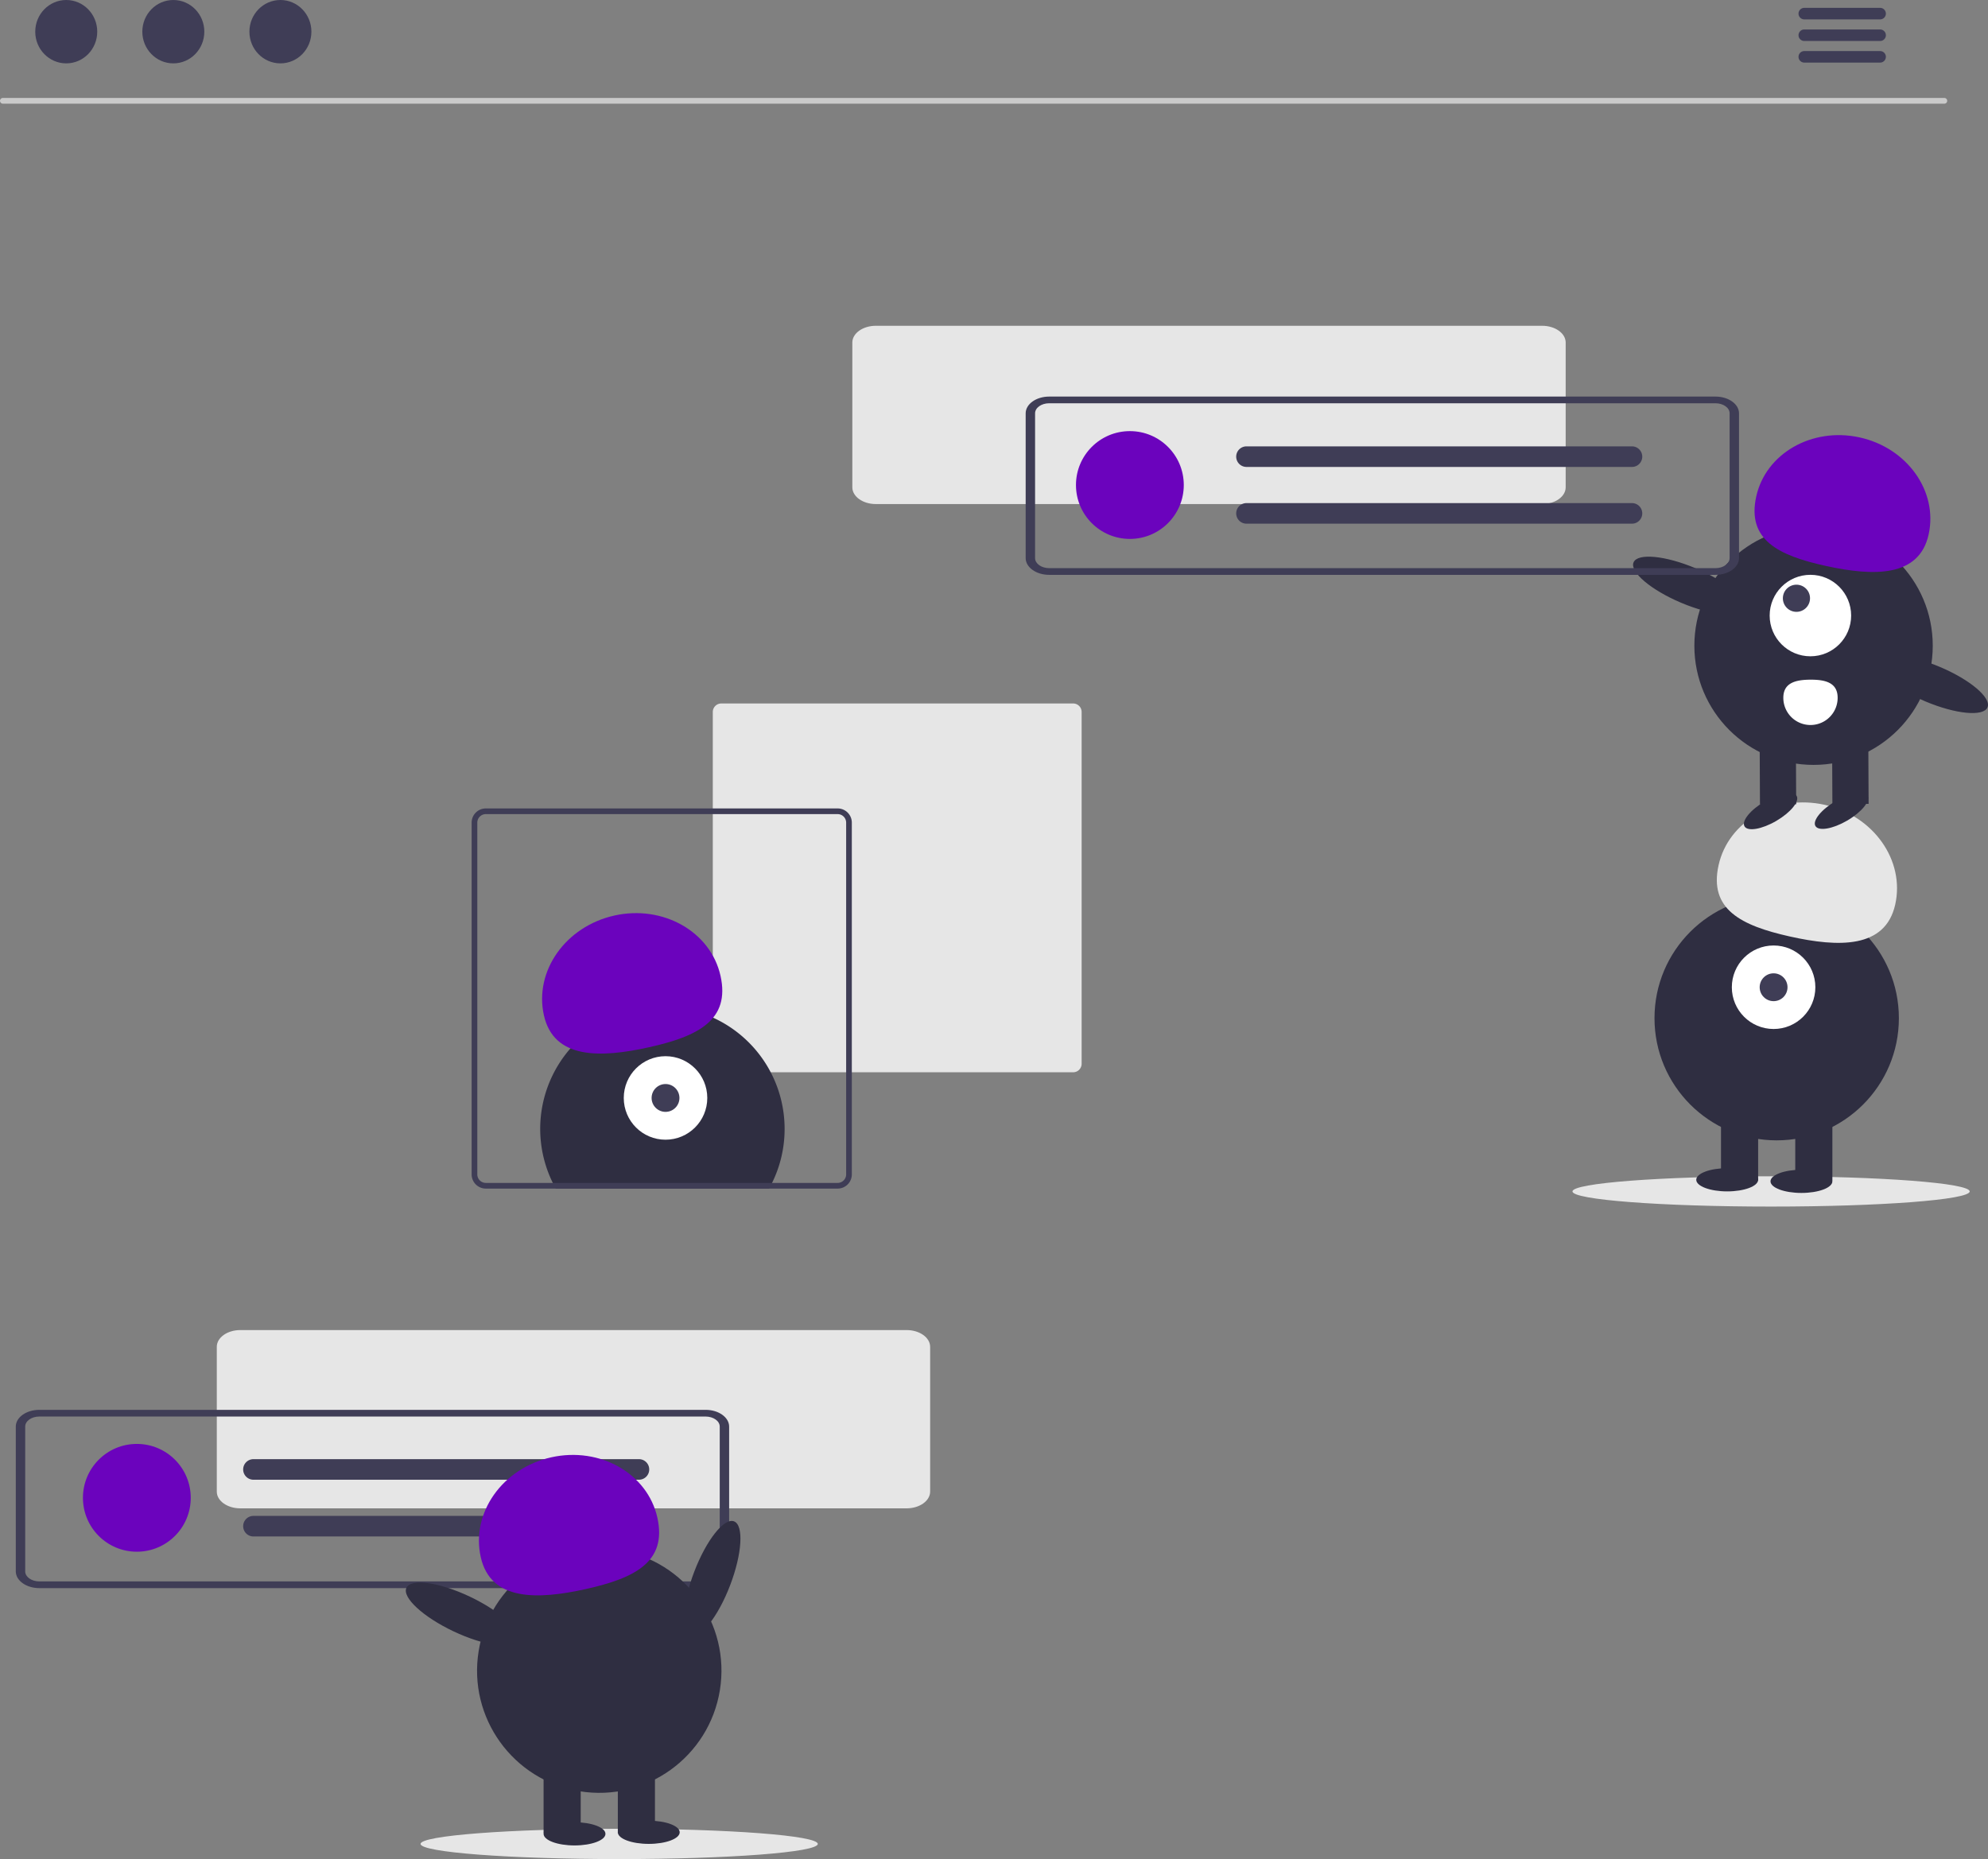<svg xmlns="http://www.w3.org/2000/svg" data-name="Layer 1" width="700.683" height="655.304" viewBox="0 0 700.683 655.304" xmlns:xlink="http://www.w3.org/1999/xlink"><rect x="0" y="0" width="700.683" height="655.304" fill="#808080" stroke="none"/><path d="M503.89,370.313a3.003,3.003,0,0,0-3,3v124a3.003,3.003,0,0,0,3,3h124a3.003,3.003,0,0,0,3-3v-124a3.003,3.003,0,0,0-3-3Z" transform="translate(-249.659 -122.348)" fill="#e6e6e6"/><path d="M526.2,520.273a42.831,42.831,0,0,1-4.43,19.04c-.33.68-.68,1.34-1.05,2h-75.17c-.37-.66-.72-1.32-1.05-2a43.071,43.071,0,1,1,81.7-19.04Z" transform="translate(-249.659 -122.348)" fill="#2f2e41"/><circle cx="234.568" cy="387.017" r="14.719" fill="#fff"/><circle cx="234.568" cy="387.017" r="4.906" fill="#3f3d56"/><path d="M441.359,480.217c-3.477-15.574,7.639-31.31,24.829-35.149s33.944,5.675,37.422,21.249-7.915,21.318-25.105,25.156S444.837,495.791,441.359,480.217Z" transform="translate(-249.659 -122.348)" fill="#6b03bd"/><path d="M544.89,407.313h-124a5.002,5.002,0,0,0-5,5v124a5.002,5.002,0,0,0,5,5h124a5.002,5.002,0,0,0,5-5v-124A5.002,5.002,0,0,0,544.89,407.313Zm3,129a3.009,3.009,0,0,1-3,3h-124a3.009,3.009,0,0,1-3-3v-124a3.009,3.009,0,0,1,3-3h124a3.009,3.009,0,0,1,3,3Z" transform="translate(-249.659 -122.348)" fill="#3f3d56"/><ellipse cx="218.232" cy="649.965" rx="70" ry="5.339" fill="#e6e6e6"/><path id="fd64def7-6a13-40ab-ac2d-27d7bb837252-117" data-name="ac481be8-039b-4a38-bb10-2d9a81406e5c-1003" d="M569.199,654.025h-234.838c-4.578,0-8.288-2.643-8.293-5.9v-51.042c.005-3.257,3.715-5.9,8.293-5.9h234.838c4.578,0,8.288,2.643,8.293,5.9v51.041C577.488,651.381,573.777,654.021,569.199,654.025Z" transform="translate(-249.659 -122.348)" fill="#e6e6e6"/><path id="f3d257e2-a3b3-4c88-a188-1639081793e8-118" data-name="e05581d0-cd6a-412e-af3c-57495fab8d46-1004" d="M498.357,682.144h-234.838c-4.578,0-8.288-2.643-8.293-5.9v-51.042c.005-3.257,3.715-5.9,8.293-5.9h234.838c4.578,0,8.288,2.643,8.293,5.9v51.041C506.646,679.5,502.935,682.139,498.357,682.144Zm-234.838-60.484c-2.747,0-4.973,1.586-4.976,3.54v51.041c0,1.954,2.229,3.538,4.976,3.54h234.838c2.747,0,4.973-1.586,4.976-3.54v-51.039c0-1.954-2.229-3.538-4.976-3.54Z" transform="translate(-249.659 -122.348)" fill="#3f3d56"/><circle cx="48.232" cy="527.965" r="19" fill="#6b03bd"/><path id="af1be544-8131-4fe7-8648-199d5a99a025-119" data-name="bf4cb793-0df2-4753-9628-c376ea3545d1-1007" d="M338.93,636.688a3.625,3.625,0,0,0,0,7.249h135.878a3.625,3.625,0,0,0,.119-7.249q-.06-.001-.119,0Z" transform="translate(-249.659 -122.348)" fill="#3f3d56"/><path id="e31bcc86-3690-4431-8796-f8ae99059738-120" data-name="bf2170fd-291c-4664-b596-01f8e04656d6-1008" d="M338.93,656.688a3.625,3.625,0,0,0,0,7.249h135.878a3.625,3.625,0,1,0,.119-7.249q-.06-.001-.119,0Z" transform="translate(-249.659 -122.348)" fill="#3f3d56"/><ellipse cx="500.681" cy="678.722" rx="21.534" ry="6.76" transform="translate(-561.724 781.734) rotate(-69.082)" fill="#2f2e41"/><circle cx="460.874" cy="711.244" r="43.067" transform="translate(-564.668 929.89) rotate(-80.783)" fill="#2f2e41"/><rect x="191.59" y="622.695" width="13.084" height="23.442" fill="#2f2e41"/><rect x="217.757" y="622.695" width="13.084" height="23.442" fill="#2f2e41"/><ellipse cx="202.493" cy="646.41" rx="10.903" ry="4.089" fill="#2f2e41"/><ellipse cx="228.66" cy="645.864" rx="10.903" ry="4.089" fill="#2f2e41"/><path d="M419.097,671.192c-3.477-15.574,7.639-31.31,24.829-35.149s33.944,5.675,37.422,21.249-7.915,21.318-25.105,25.156S422.575,686.766,419.097,671.192Z" transform="translate(-249.659 -122.348)" fill="#6b03bd"/><ellipse cx="412.366" cy="691.26" rx="6.76" ry="21.534" transform="translate(-638.576 645.271) rotate(-64.626)" fill="#2f2e41"/><ellipse cx="624.232" cy="419.965" rx="70" ry="5.339" fill="#e6e6e6"/><path id="a57870e8-de60-471f-b9b7-92106e879aa4-121" data-name="a69b3c31-ebec-4776-89b9-9c88b713759e-1002" d="M793.199,300.025h-234.838c-4.578,0-8.288-2.643-8.293-5.9v-51.042c.005-3.257,3.715-5.9,8.293-5.9h234.838c4.578,0,8.288,2.643,8.293,5.9v51.041C801.488,297.381,797.777,300.021,793.199,300.025Z" transform="translate(-249.659 -122.348)" fill="#e6e6e6"/><circle cx="398.232" cy="170.965" r="19" fill="#6b03bd"/><path id="ae707616-7859-44c4-85e2-23c8eff2faa5-122" data-name="f4993879-8a0d-4ea4-907e-e549be7081a0-1005" d="M688.93,279.688a3.625,3.625,0,0,0,0,7.249h135.878a3.625,3.625,0,0,0,.119-7.249q-.06-.001-.119,0Z" transform="translate(-249.659 -122.348)" fill="#3f3d56"/><path id="fa5c53e0-b4e1-47b9-8303-3d466a67aea7-123" data-name="a649136c-96b9-48c7-9686-75389104c34a-1006" d="M688.93,299.688a3.625,3.625,0,0,0,0,7.249h135.878a3.625,3.625,0,0,0,.119-7.249q-.06-.001-.119,0Z" transform="translate(-249.659 -122.348)" fill="#3f3d56"/><circle cx="626.205" cy="358.896" r="43.067" fill="#2f2e41"/><rect x="632.747" y="392.695" width="13.084" height="23.442" fill="#2f2e41"/><rect x="606.579" y="392.695" width="13.084" height="23.442" fill="#2f2e41"/><ellipse cx="634.927" cy="416.41" rx="10.903" ry="4.089" fill="#2f2e41"/><ellipse cx="608.76" cy="415.864" rx="10.903" ry="4.089" fill="#2f2e41"/><circle cx="625.114" cy="347.992" r="14.719" fill="#fff"/><circle cx="625.114" cy="347.992" r="4.906" fill="#3f3d56"/><path d="M917.64,441.192c3.477-15.574-7.639-31.31-24.829-35.149s-33.944,5.675-37.422,21.249,7.915,21.318,25.105,25.156S914.163,456.766,917.64,441.192Z" transform="translate(-249.659 -122.348)" fill="#e6e6e6"/><circle cx="639.2" cy="227.608" r="42.012" fill="#2f2e41"/><rect x="895.446" y="382.867" width="12.763" height="22.867" transform="translate(-251.482 -118.152) rotate(-0.266)" fill="#2f2e41"/><rect x="869.92" y="382.986" width="12.763" height="22.867" transform="translate(-251.483 -118.27) rotate(-0.266)" fill="#2f2e41"/><ellipse cx="873.707" cy="408.259" rx="10.636" ry="3.989" transform="translate(-336.336 373.667) rotate(-30.266)" fill="#2f2e41"/><ellipse cx="898.701" cy="408.143" rx="10.636" ry="3.989" transform="translate(-332.87 386.249) rotate(-30.266)" fill="#2f2e41"/><circle cx="638.087" cy="216.977" r="14.359" fill="#fff"/><circle cx="633.168" cy="210.884" r="4.786" fill="#3f3d56"/><path d="M929.43,310.696c3.322-15.208-7.593-30.508-24.38-34.175s-33.087,5.69-36.408,20.898,7.818,20.759,24.604,24.426S926.108,325.904,929.43,310.696Z" transform="translate(-249.659 -122.348)" fill="#6b03bd"/><ellipse cx="844.983" cy="328.685" rx="6.594" ry="21.006" transform="matrix(0.389, -0.921, 0.921, 0.389, -36.314, 856.771)" fill="#2f2e41"/><ellipse cx="930.82" cy="363.504" rx="6.594" ry="21.006" transform="translate(-15.959 957.107) rotate(-67.095)" fill="#2f2e41"/><path d="M897.348,368.264a9.572,9.572,0,1,1-19.144.138l-0-.031-0-.019c-.025-5.287,4.256-6.401,9.543-6.426S897.324,362.977,897.348,368.264Z" transform="translate(-249.659 -122.348)" fill="#fff"/><path id="e8766300-bfe9-404a-93f8-d64e2f4a896b-124" data-name="acccf4df-3a09-4c7b-a8c8-af469fe66e6d-1009" d="M854.294,324.978h-234.838c-4.578,0-8.288-2.643-8.293-5.9v-51.042c.005-3.257,3.715-5.9,8.293-5.9h234.838c4.578,0,8.288,2.643,8.293,5.9v51.041C862.583,322.334,858.872,324.974,854.294,324.978Zm-234.838-60.484c-2.747,0-4.973,1.586-4.976,3.54v51.041c0,1.954,2.229,3.538,4.976,3.54h234.838c2.747,0,4.973-1.586,4.976-3.54v-51.039c0-1.954-2.229-3.538-4.976-3.54Z" transform="translate(-249.659 -122.348)" fill="#3f3d56"/><path d="M934.975,158.9H250.652a1.016,1.016,0,0,1,0-2.031H934.975a1.016,1.016,0,0,1,0,2.031Z" transform="translate(-249.659 -122.348)" fill="#cacaca"/><ellipse cx="23.348" cy="11.169" rx="10.925" ry="11.169" fill="#3f3d56"/><ellipse cx="61.09" cy="11.169" rx="10.925" ry="11.169" fill="#3f3d56"/><ellipse cx="98.832" cy="11.169" rx="10.925" ry="11.169" fill="#3f3d56"/><path d="M912.362,129.18H885.545a2.031,2.031,0,0,1,0-4.061H912.362a2.031,2.031,0,0,1,0,4.061Z" transform="translate(-249.659 -122.348)" fill="#3f3d56"/><path d="M912.362,136.795H885.545a2.031,2.031,0,0,1,0-4.061H912.362a2.031,2.031,0,0,1,0,4.061Z" transform="translate(-249.659 -122.348)" fill="#3f3d56"/><path d="M912.362,144.41H885.545a2.031,2.031,0,0,1,0-4.061H912.362a2.031,2.031,0,0,1,0,4.061Z" transform="translate(-249.659 -122.348)" fill="#3f3d56"/></svg>